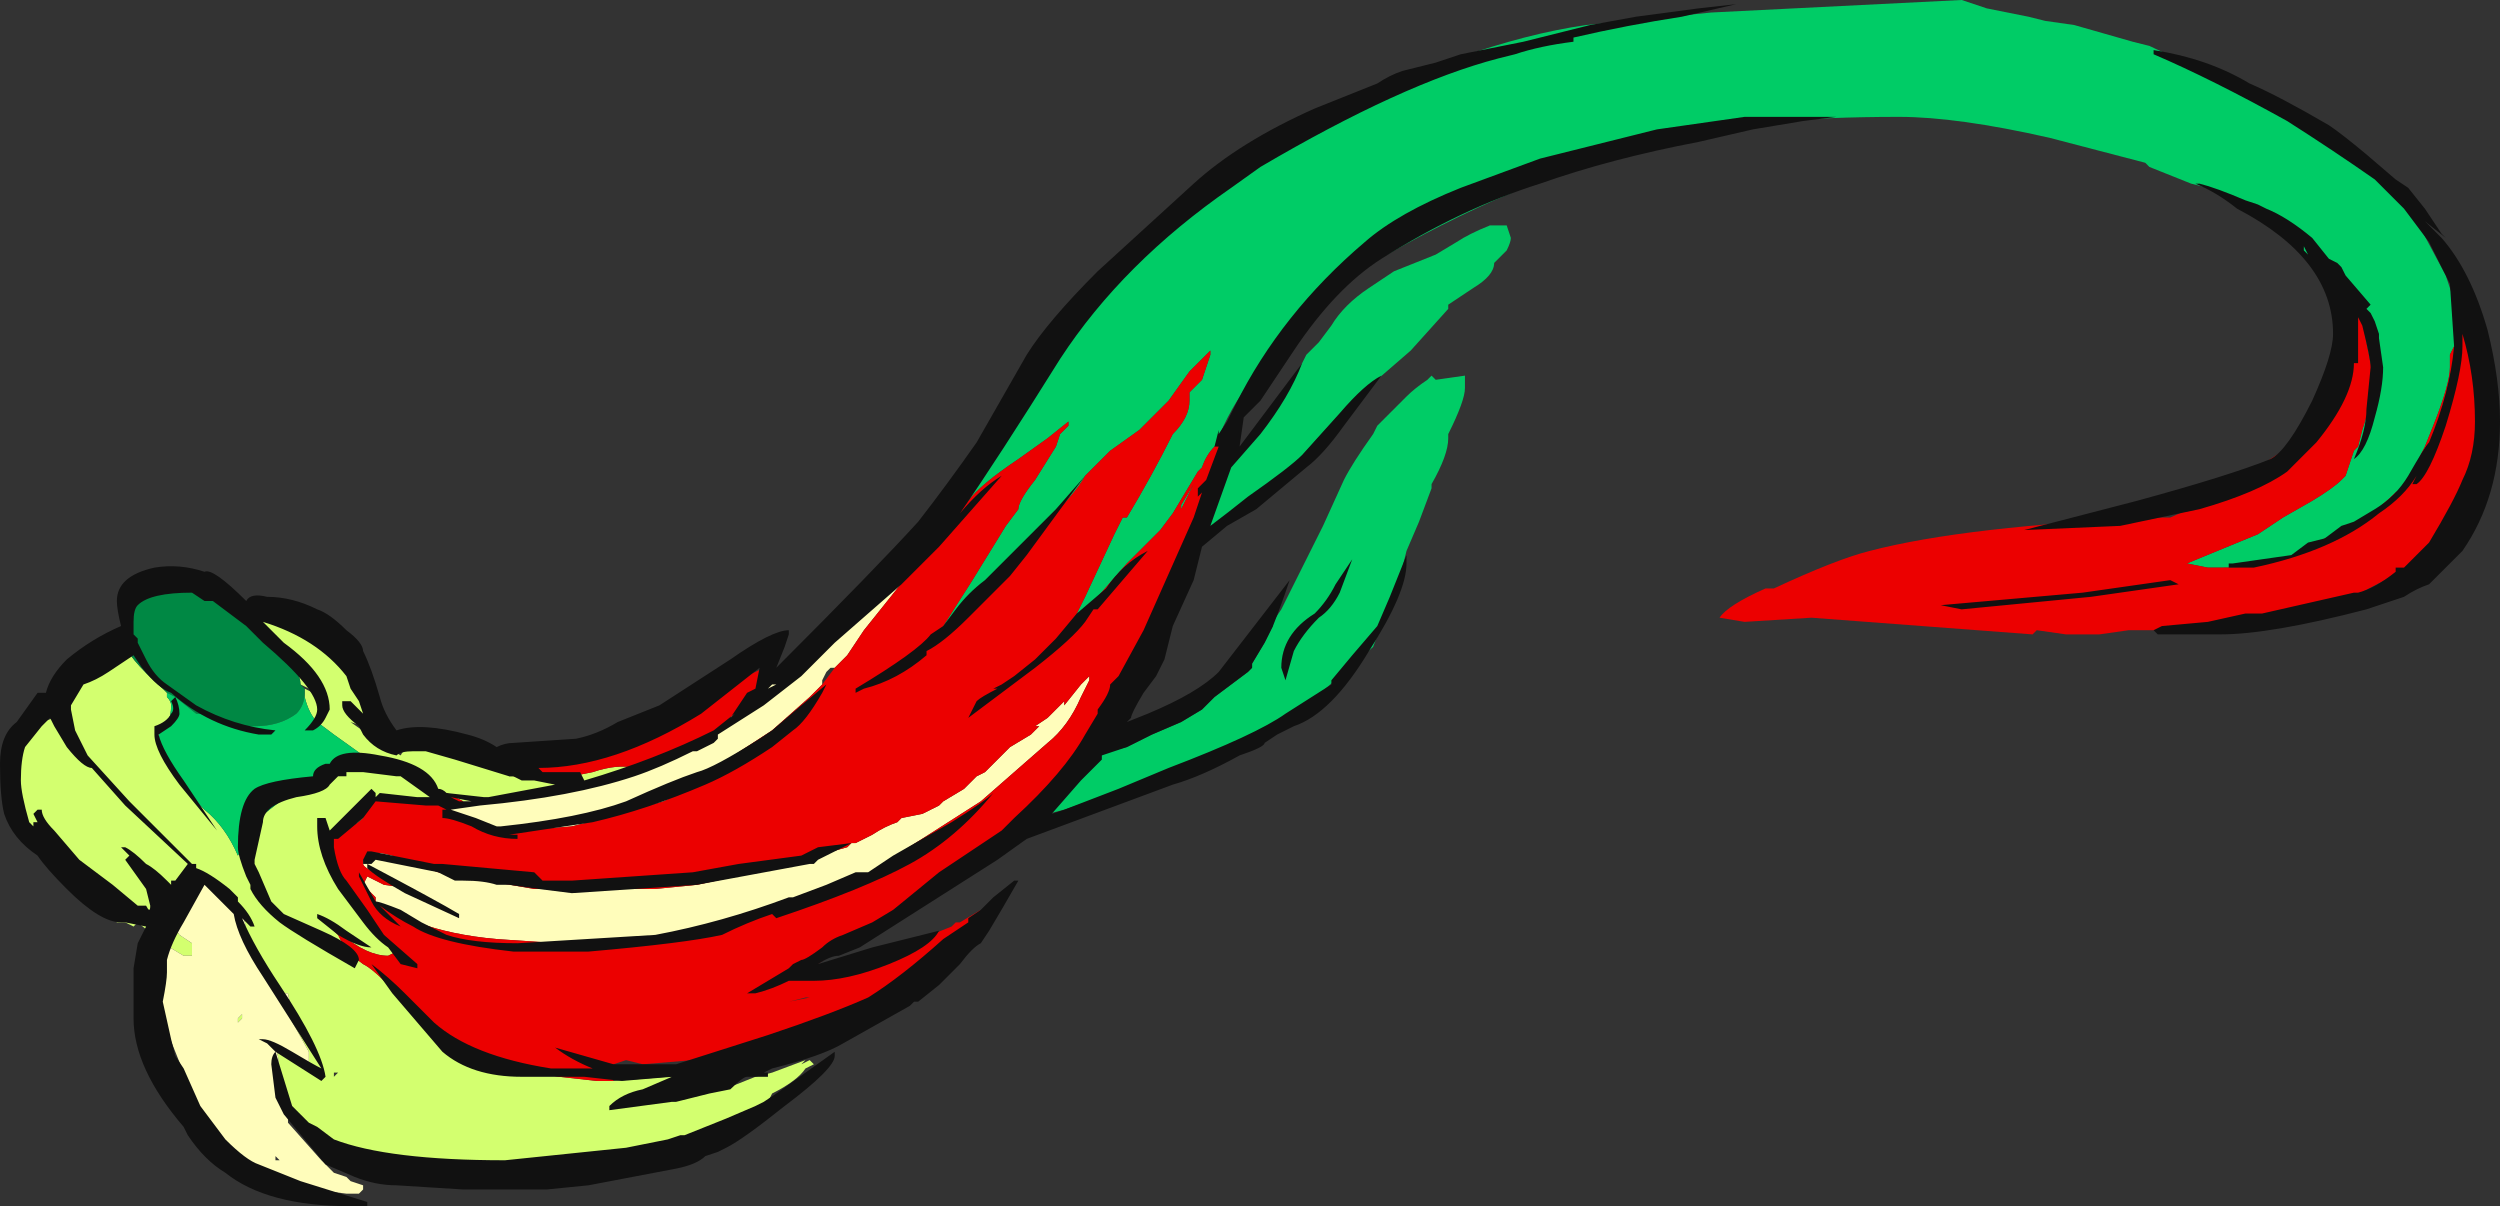 <?xml version="1.0" encoding="UTF-8" standalone="no"?>
<svg xmlns:ffdec="https://www.free-decompiler.com/flash" xmlns:xlink="http://www.w3.org/1999/xlink" ffdec:objectType="frame" height="101.15px" width="209.65px" xmlns="http://www.w3.org/2000/svg">
  <rect width="100%" height="100%" fill="#333333" stroke="none"/>
  <g transform="matrix(1.0, 0.0, 0.0, 1.0, 68.6, 41.65)">
    <use ffdec:characterId="789" height="14.45" transform="matrix(7.0, 0.0, 0.0, 7.0, -68.6, -41.65)" width="29.95" xlink:href="#shape0"/>
  </g>
  <defs>
    <g id="shape0" transform="matrix(1.0, 0.0, 0.0, 1.0, 9.8, 5.95)">
      <path d="M-2.45 7.0 L-1.8 6.95 -1.75 6.95 -1.7 7.15 -1.0 7.05 -0.75 6.95 -0.55 6.9 -0.15 6.75 -0.2 6.8 -0.1 6.75 -0.05 6.8 -0.15 6.85 Q-0.25 7.0 -0.55 7.15 L-0.6 7.25 -1.35 7.65 -3.0 8.0 -5.15 7.95 -5.7 7.8 Q-5.95 7.8 -6.35 7.45 -6.4 7.35 -6.45 7.05 -6.45 6.7 -6.5 6.6 L-6.5 6.55 -6.4 6.65 -6.1 6.8 -6.1 6.65 -6.35 6.2 -6.3 6.2 -6.35 5.95 -6.45 5.95 -6.85 5.2 Q-6.9 4.8 -7.2 4.6 -7.55 4.5 -7.65 4.95 L-7.75 5.1 -7.65 5.25 -7.5 5.35 -7.5 5.5 -7.6 5.5 -7.85 5.35 -8.15 5.1 -8.2 5.15 -8.3 5.1 -8.4 5.1 -9.35 3.95 -9.45 4.0 -9.65 3.35 -9.5 2.8 -9.3 2.7 -9.15 2.65 -8.45 1.75 -8.3 1.75 Q-8.3 1.9 -7.85 2.3 L-7.8 2.35 -7.8 2.4 Q-7.75 2.45 -7.75 2.5 -7.75 2.75 -7.9 2.75 L-7.9 2.8 Q-7.9 3.05 -7.6 3.5 L-7.35 3.75 Q-7.1 3.95 -6.95 4.3 L-6.7 3.85 -6.25 3.5 -5.45 3.1 -5.8 2.85 -6.0 2.7 Q-6.1 2.6 -6.15 2.4 L-6.15 2.35 -6.15 2.3 -6.05 2.35 -6.1 2.3 -6.2 2.25 Q-6.2 2.1 -6.4 1.9 L-6.9 1.35 -5.9 1.8 -5.0 2.9 -5.6 2.7 -5.25 2.95 -5.0 3.1 Q-4.95 3.0 -4.85 3.0 L-3.8 3.25 -3.7 3.35 -3.65 3.35 -2.95 3.35 -2.7 3.3 Q-2.4 3.2 -2.2 3.25 L-2.3 3.35 -4.15 3.65 -4.25 3.65 -4.45 3.55 -4.7 3.65 -5.2 3.6 -5.35 3.65 -5.45 3.85 Q-5.6 4.0 -5.9 4.05 L-5.65 4.75 -5.05 5.45 -5.15 5.5 Q-5.4 5.5 -5.7 5.25 L-5.85 5.15 -5.75 5.25 -5.65 5.45 -5.45 5.6 Q-5.35 5.65 -5.2 5.8 L-4.6 6.45 -3.7 6.85 -3.1 6.95 -2.65 7.0 -2.6 7.0 -2.45 7.0 M-3.15 7.05 L-3.15 7.05 M-8.15 4.3 L-8.15 4.3 M-6.9 6.25 L-6.95 6.3 -6.95 6.25 -6.9 6.2 -6.9 6.25 M-5.8 6.95 L-5.75 6.9 -5.8 6.9 -5.8 6.95 M-5.8 7.0 L-5.8 7.0" fill="#d3ff6f" fill-rule="evenodd" stroke="none"/>
      <path d="M-6.35 7.45 L-6.35 7.5 -5.95 7.95 -5.8 8.1 -5.65 8.15 -5.6 8.2 -5.45 8.25 -5.45 8.3 -5.5 8.35 -5.65 8.35 -6.05 8.3 -6.9 7.95 Q-7.25 7.8 -7.5 7.15 L-7.9 6.15 -7.85 5.35 -7.6 5.5 -7.5 5.5 -7.5 5.35 -7.65 5.25 -7.75 5.1 -7.65 4.95 Q-7.55 4.5 -7.2 4.6 -6.9 4.8 -6.85 5.2 L-6.45 5.95 -6.35 5.95 -6.3 6.2 -6.35 6.2 -6.1 6.65 -6.1 6.8 -6.4 6.65 -6.5 6.55 -6.5 6.6 Q-6.45 6.7 -6.45 7.05 -6.4 7.35 -6.35 7.45 M-0.9 2.5 L1.25 0.7 0.95 1.1 0.55 1.6 0.35 1.9 0.2 2.05 0.15 2.05 0.1 2.1 0.05 2.2 0.05 2.25 -0.1 2.4 -0.55 2.8 -1.7 3.55 -1.75 3.6 -1.85 3.65 -2.75 3.9 -2.95 3.95 -3.55 4.0 -3.9 3.95 -4.45 3.8 -4.5 3.8 -4.45 3.75 -4.3 3.7 -4.25 3.65 -4.15 3.65 -2.3 3.35 -2.2 3.25 -1.9 3.2 -1.85 3.15 -1.35 2.9 Q-1.2 2.8 -0.95 2.55 L-0.9 2.5 M1.0 3.85 L1.25 3.8 1.45 3.7 1.5 3.65 1.75 3.5 1.9 3.35 2.0 3.3 2.3 3.0 2.55 2.85 2.65 2.75 2.6 2.75 2.75 2.65 2.95 2.45 2.95 2.5 3.15 2.25 3.25 2.15 3.25 2.2 3.15 2.4 Q3.0 2.75 2.75 2.95 L1.95 3.65 0.15 4.8 -2.35 5.4 -3.85 5.3 Q-4.4 5.25 -4.8 5.1 -5.1 5.0 -5.3 4.85 L-5.3 4.8 -5.45 4.65 -5.4 4.55 -5.2 4.65 -4.85 4.7 -5.2 4.55 Q-5.45 4.45 -5.45 4.4 -5.45 4.2 -5.1 4.3 L-4.55 4.5 -3.4 4.7 -1.95 4.7 -1.45 4.65 -0.75 4.5 0.35 4.2 0.4 4.15 0.45 4.15 0.65 4.05 Q0.8 3.95 0.95 3.9 L1.0 3.85 M-6.9 6.25 L-6.9 6.2 -6.95 6.25 -6.95 6.3 -6.9 6.25 M-6.5 7.9 L-6.45 7.95 -6.5 7.95 -6.5 7.9" fill="#fffdbb" fill-rule="evenodd" stroke="none"/>
      <path d="M-8.3 1.75 L-8.25 1.25 -7.75 1.1 -7.2 1.2 -6.9 1.35 -6.4 1.9 Q-6.2 2.1 -6.2 2.25 L-6.15 2.3 -6.15 2.35 Q-6.15 2.5 -6.25 2.6 -6.45 2.75 -6.75 2.75 -7.1 2.75 -7.2 2.65 -7.35 2.6 -7.45 2.6 L-7.7 2.4 -7.8 2.35 -7.85 2.3 Q-8.3 1.9 -8.3 1.75" fill="#008844" fill-rule="evenodd" stroke="none"/>
      <path d="M1.5 0.45 L3.35 -2.45 5.55 -4.3 7.65 -5.25 Q8.5 -5.55 9.2 -5.65 L10.7 -5.8 13.7 -5.95 14.0 -5.85 14.5 -5.75 14.7 -5.7 15.05 -5.65 15.75 -5.45 15.95 -5.4 16.8 -5.0 Q18.8 -4.1 18.8 -3.7 L19.1 -3.4 19.5 -2.65 19.6 -2.35 19.6 -2.3 19.6 -1.8 19.55 -1.7 19.55 -1.55 Q19.55 -1.35 19.35 -0.85 L19.25 -0.6 19.1 -0.3 19.05 -0.15 18.9 -0.05 Q18.55 0.3 18.05 0.5 17.6 0.85 16.8 0.85 L16.65 0.85 16.4 0.8 17.25 0.45 17.55 0.25 17.9 0.05 Q18.15 -0.1 18.25 -0.2 L18.3 -0.25 18.4 -0.55 18.45 -0.6 18.5 -0.8 Q18.65 -1.25 18.65 -1.35 L18.5 -2.1 18.4 -2.25 17.4 -3.4 16.65 -3.7 16.45 -3.75 15.95 -3.95 15.9 -4.0 14.75 -4.3 Q13.65 -4.55 12.95 -4.55 11.25 -4.55 9.85 -4.3 L8.1 -3.55 Q7.3 -3.2 6.3 -2.6 L5.2 -1.4 Q4.95 -1.1 4.75 -0.6 4.65 -0.5 4.6 -0.35 L4.55 -0.3 4.25 0.2 4.1 0.4 3.7 0.8 3.0 1.6 3.2 1.2 3.55 0.45 3.65 0.25 3.7 0.25 Q4.0 -0.25 4.25 -0.75 4.45 -0.95 4.45 -1.15 L4.45 -1.25 4.6 -1.4 4.7 -1.7 4.7 -1.75 4.45 -1.5 4.2 -1.15 3.85 -0.8 3.5 -0.55 3.2 -0.25 Q3.1 -0.05 2.6 0.45 L1.5 1.55 1.85 1.0 2.25 0.35 2.4 0.15 Q2.4 0.05 2.6 -0.2 L2.85 -0.6 2.9 -0.75 3.0 -0.85 3.0 -0.9 2.75 -0.7 2.4 -0.45 Q1.95 -0.15 1.8 0.05 L1.5 0.45 M4.85 -0.65 L5.0 -0.45 5.7 -1.4 Q5.7 -1.45 5.8 -1.6 L5.85 -1.7 6.0 -1.85 6.15 -2.05 Q6.3 -2.3 6.6 -2.5 L6.9 -2.7 7.4 -2.9 7.65 -3.05 Q7.8 -3.15 8.05 -3.25 L8.25 -3.25 8.3 -3.1 Q8.3 -3.05 8.25 -2.95 L8.1 -2.8 Q8.1 -2.65 7.85 -2.5 L7.55 -2.3 7.55 -2.25 7.1 -1.75 6.35 -1.1 5.4 -0.05 4.75 0.45 4.3 0.85 4.85 -0.65 M2.95 3.25 L3.5 3.05 3.7 3.0 4.0 2.85 4.35 2.7 4.6 2.55 4.75 2.4 5.15 2.1 5.2 2.05 5.2 2.0 5.35 1.75 5.45 1.55 5.45 1.5 5.55 1.35 6.05 0.35 6.3 -0.2 Q6.4 -0.4 6.65 -0.75 L6.7 -0.85 7.05 -1.2 Q7.15 -1.3 7.3 -1.4 L7.35 -1.45 7.4 -1.4 7.75 -1.45 7.75 -1.3 Q7.75 -1.15 7.55 -0.75 L7.55 -0.7 Q7.55 -0.5 7.35 -0.15 L7.35 -0.1 7.2 0.3 7.05 0.65 7.0 0.85 6.65 1.8 5.85 2.5 4.4 3.25 2.95 3.75 2.35 3.9 2.95 3.25 M5.6 -1.4 L5.6 -1.4 M4.55 -0.25 L4.5 -0.15 4.35 0.1 4.35 0.15 4.55 -0.25 M8.45 -3.3 L8.45 -3.3 M6.65 -2.35 L6.65 -2.35 M0.95 3.9 L1.0 3.85 0.95 3.9 M-6.15 2.35 L-6.15 2.4 Q-6.1 2.6 -6.0 2.7 L-5.8 2.85 -5.45 3.1 -6.25 3.5 -6.7 3.85 -6.95 4.3 Q-7.1 3.95 -7.35 3.75 L-7.6 3.5 Q-7.9 3.05 -7.9 2.8 L-7.9 2.75 Q-7.75 2.75 -7.75 2.5 -7.75 2.45 -7.8 2.4 L-7.8 2.35 -7.7 2.4 -7.45 2.6 Q-7.35 2.6 -7.2 2.65 -7.1 2.75 -6.75 2.75 -6.45 2.75 -6.25 2.6 -6.15 2.5 -6.15 2.35" fill="#00cc66" fill-rule="evenodd" stroke="none"/>
      <path d="M19.6 -2.35 L19.75 -1.95 19.95 -0.6 19.25 0.75 18.1 1.35 16.05 1.6 15.7 1.6 15.35 1.65 14.95 1.65 14.6 1.6 14.55 1.65 11.9 1.45 11.1 1.5 10.8 1.45 Q10.9 1.3 11.35 1.1 L11.45 1.1 Q12.2 0.75 12.6 0.65 13.75 0.35 16.05 0.25 L16.2 0.25 16.65 0.05 18.15 -0.95 18.4 -2.25 18.5 -2.1 18.65 -1.35 Q18.65 -1.25 18.5 -0.8 L18.45 -0.6 18.4 -0.55 18.3 -0.25 18.25 -0.2 Q18.15 -0.1 17.9 0.05 L17.55 0.25 17.25 0.45 16.4 0.8 16.65 0.85 16.8 0.85 Q17.6 0.85 18.05 0.5 18.55 0.3 18.9 -0.05 L19.05 -0.15 19.1 -0.3 19.25 -0.6 19.35 -0.85 Q19.55 -1.35 19.55 -1.55 L19.55 -1.7 19.6 -1.8 19.6 -2.3 19.6 -2.35 M4.75 -0.6 L4.85 -0.7 4.85 -0.65 4.3 0.85 4.0 1.4 3.85 1.75 3.45 2.5 2.95 3.25 2.35 3.9 0.15 5.5 -0.25 5.75 1.1 5.35 1.6 5.15 1.65 5.1 1.7 5.1 1.95 4.95 1.7 5.25 0.6 6.05 -0.55 6.6 -1.5 6.75 -2.1 6.8 -2.3 6.75 -2.45 6.8 -2.5 6.8 -2.45 7.0 -2.6 7.0 -2.65 7.0 -3.1 6.95 -3.7 6.85 -4.6 6.45 -5.2 5.8 Q-5.35 5.65 -5.45 5.6 L-5.65 5.45 -5.75 5.25 -5.85 5.15 -5.7 5.25 Q-5.4 5.5 -5.15 5.5 L-5.05 5.45 -5.65 4.75 -5.9 4.05 Q-5.6 4.0 -5.45 3.85 L-5.35 3.65 -5.2 3.6 -4.7 3.65 -4.45 3.55 -4.25 3.65 -4.3 3.7 -4.45 3.75 -4.5 3.8 -4.45 3.8 -3.9 3.95 -3.55 4.0 -2.95 3.95 -2.75 3.9 -1.85 3.65 -1.75 3.6 -1.7 3.55 -0.55 2.8 -0.1 2.4 0.05 2.25 0.2 2.05 0.35 1.9 0.55 1.6 0.95 1.1 1.25 0.7 1.5 0.45 1.8 0.05 Q1.95 -0.15 2.4 -0.45 L2.75 -0.7 3.0 -0.9 3.0 -0.85 2.9 -0.75 2.85 -0.6 2.6 -0.2 Q2.4 0.05 2.4 0.15 L2.25 0.35 1.85 1.0 1.5 1.55 2.6 0.45 Q3.1 -0.05 3.2 -0.25 L3.5 -0.55 3.85 -0.8 4.2 -1.15 4.45 -1.5 4.7 -1.75 4.7 -1.7 4.6 -1.4 4.45 -1.25 4.45 -1.15 Q4.45 -0.95 4.25 -0.75 4.0 -0.25 3.7 0.25 L3.65 0.25 3.55 0.45 3.2 1.2 3.0 1.6 3.7 0.8 4.1 0.4 4.25 0.2 4.55 -0.3 4.6 -0.35 Q4.65 -0.5 4.75 -0.6 M-3.65 3.35 L-3.25 3.15 -0.75 2.1 -0.65 2.05 -0.75 2.35 -0.9 2.5 -0.95 2.55 Q-1.2 2.8 -1.35 2.9 L-1.85 3.15 -1.9 3.2 -2.2 3.25 Q-2.4 3.2 -2.7 3.3 L-2.95 3.35 -3.65 3.35 M4.55 -0.25 L4.35 0.15 4.35 0.1 4.5 -0.15 4.55 -0.25 M0.95 3.9 Q0.8 3.95 0.65 4.05 L0.45 4.15 0.4 4.15 0.35 4.2 -0.75 4.5 -1.45 4.65 -1.95 4.7 -3.4 4.7 -4.55 4.5 -5.1 4.3 Q-5.45 4.2 -5.45 4.4 -5.45 4.45 -5.2 4.55 L-4.85 4.7 -5.2 4.65 -5.4 4.55 -5.45 4.65 -5.3 4.8 -5.3 4.85 Q-5.1 5.0 -4.8 5.1 -4.4 5.25 -3.85 5.3 L-2.35 5.4 0.15 4.8 1.95 3.65 2.75 2.95 Q3.0 2.75 3.15 2.4 L3.25 2.2 3.25 2.15 3.15 2.25 2.95 2.5 2.95 2.45 2.75 2.65 2.6 2.75 2.65 2.75 2.55 2.85 2.3 3.0 2.0 3.3 1.9 3.35 1.75 3.5 1.5 3.65 1.45 3.7 1.25 3.8 1.0 3.85 0.95 3.9 M1.05 5.55 L1.05 5.55 M-0.1 6.0 L-0.35 6.05 -0.15 6.0 -0.1 6.0 M-0.15 5.4 L-0.15 5.4 M-1.15 6.0 L-1.15 6.0" fill="#ec0000" fill-rule="evenodd" stroke="none"/>
      <path d="M4.95 -3.7 Q3.65 -2.8 2.9 -1.65 2.15 -0.45 1.7 0.2 1.95 -0.1 2.2 -0.25 L1.45 0.6 1.0 1.05 0.2 1.75 -0.2 2.15 -0.65 2.5 -1.2 2.85 -1.2 2.9 -1.25 2.95 -1.45 3.05 -1.5 3.05 Q-1.9 3.25 -2.2 3.35 -2.95 3.6 -4.05 3.7 L-4.4 3.75 -4.1 3.85 -3.85 3.95 -3.8 3.95 Q-2.85 3.85 -2.3 3.65 -1.75 3.4 -1.45 3.3 -1.25 3.25 -0.7 2.9 L-0.55 2.8 -0.2 2.5 0.1 2.25 0.05 2.35 Q-0.15 2.7 -0.3 2.8 L-0.55 3.0 Q-1.0 3.3 -1.35 3.45 -2.05 3.75 -2.7 3.9 L-3.7 4.05 -3.6 4.05 -3.6 4.1 Q-3.9 4.1 -4.15 3.95 -4.4 3.85 -4.5 3.85 L-4.5 3.75 -4.45 3.75 -4.55 3.7 -4.7 3.7 -5.3 3.65 -5.45 3.85 -5.75 4.1 -5.8 4.1 -5.8 4.2 Q-5.75 4.5 -5.65 4.6 L-5.4 4.95 -5.2 5.25 -4.8 5.6 -4.8 5.65 -5.0 5.6 -5.15 5.4 Q-5.3 5.3 -5.45 5.1 L-5.75 4.7 Q-6.0 4.3 -6.0 3.95 L-6.0 3.85 -5.9 3.85 -5.85 4.0 -5.35 3.5 -5.3 3.55 -5.3 3.6 -5.25 3.55 -4.8 3.6 -4.65 3.6 -5.0 3.35 -5.05 3.35 -5.45 3.3 -5.65 3.3 -5.65 3.35 Q-5.7 3.35 -5.75 3.35 L-5.85 3.45 Q-5.9 3.55 -6.25 3.6 -6.65 3.7 -6.65 3.9 L-6.75 4.35 -6.75 4.4 -6.7 4.5 -6.55 4.85 -6.4 5.0 -5.95 5.2 Q-5.5 5.4 -5.5 5.55 L-5.55 5.65 Q-6.25 5.25 -6.45 5.1 -6.7 4.9 -6.8 4.7 L-6.8 4.65 -6.85 4.55 Q-6.95 4.3 -6.95 4.2 -6.95 3.65 -6.75 3.5 -6.6 3.4 -6.05 3.35 -6.05 3.25 -5.9 3.2 L-5.85 3.2 Q-5.75 3.0 -5.25 3.1 -4.65 3.2 -4.55 3.5 -4.5 3.5 -4.45 3.55 L-4.0 3.6 -3.95 3.6 -3.15 3.45 -3.4 3.4 -3.55 3.4 -3.65 3.35 -3.7 3.35 -4.35 3.15 -4.7 3.05 -4.85 3.05 Q-5.0 3.05 -5.05 3.1 -5.3 3.05 -5.45 2.85 L-5.5 2.75 Q-5.7 2.6 -5.7 2.5 L-5.7 2.45 -5.6 2.45 -5.45 2.6 -5.5 2.45 -5.6 2.3 -5.65 2.15 Q-6.0 1.7 -6.65 1.5 L-6.4 1.75 Q-5.85 2.15 -5.85 2.55 L-5.9 2.65 Q-5.95 2.75 -6.05 2.8 L-6.15 2.8 Q-6.0 2.65 -6.0 2.55 -6.0 2.3 -6.65 1.75 L-6.85 1.55 -7.25 1.25 -7.35 1.25 -7.5 1.15 Q-8.0 1.15 -8.15 1.3 -8.2 1.35 -8.2 1.5 L-8.2 1.65 -8.15 1.7 -8.15 1.75 -8.05 1.95 Q-7.95 2.15 -7.8 2.25 L-7.45 2.5 Q-7.0 2.75 -6.5 2.8 L-6.55 2.85 -6.7 2.85 Q-7.3 2.75 -7.75 2.35 -7.9 2.3 -8.1 2.05 L-8.2 1.9 -8.5 2.1 Q-8.65 2.2 -8.8 2.25 L-8.95 2.5 -8.95 2.55 -8.9 2.8 -8.75 3.1 -8.25 3.65 -7.5 4.4 -7.45 4.4 -7.45 4.45 Q-7.3 4.5 -7.05 4.7 L-6.95 4.8 -6.95 4.85 Q-6.8 5.0 -6.75 5.15 L-6.8 5.15 -6.9 5.05 Q-6.75 5.4 -6.45 5.85 -5.95 6.6 -5.9 6.95 L-5.95 7.0 -6.5 6.65 -6.3 7.3 -6.1 7.5 -6.0 7.55 -5.8 7.7 Q-5.15 7.95 -3.75 7.95 L-2.3 7.8 -1.8 7.7 -1.65 7.65 -1.6 7.65 -1.1 7.45 -0.75 7.3 -0.65 7.25 -0.5 7.15 0.2 6.65 0.2 6.7 Q0.2 6.85 -0.4 7.3 -0.9 7.7 -1.1 7.8 L-1.2 7.85 -1.35 7.9 Q-1.45 8.0 -1.7 8.05 L-2.75 8.25 -3.25 8.3 -4.25 8.3 -5.05 8.25 Q-5.3 8.25 -5.55 8.15 L-5.9 8.0 -6.4 7.4 -6.5 7.2 -6.55 6.8 Q-6.55 6.7 -6.5 6.65 L-6.6 6.55 -6.7 6.5 -6.65 6.5 Q-6.55 6.5 -6.3 6.65 -6.05 6.8 -5.95 6.85 L-6.65 5.75 Q-6.95 5.3 -7.0 5.0 L-7.35 4.65 -7.6 5.1 Q-7.75 5.35 -7.8 5.55 L-7.8 5.7 Q-7.8 5.8 -7.85 6.05 L-7.75 6.5 -7.7 6.7 -7.6 6.85 -7.4 7.3 -7.1 7.7 Q-6.85 7.95 -6.7 8.0 L-6.2 8.2 -5.4 8.45 -5.4 8.5 -5.6 8.5 Q-6.6 8.5 -7.1 8.1 -7.35 7.95 -7.55 7.65 L-7.6 7.55 Q-8.2 6.85 -8.2 6.25 L-8.2 5.65 -8.15 5.35 -8.05 5.15 -8.3 5.1 -8.35 5.1 Q-8.6 5.1 -9.0 4.7 -9.25 4.45 -9.35 4.3 -9.65 4.1 -9.75 3.8 -9.8 3.6 -9.8 3.2 -9.8 2.85 -9.6 2.7 L-9.35 2.35 Q-9.3 2.35 -9.25 2.35 -9.2 2.15 -9.0 1.95 -8.7 1.7 -8.35 1.55 -8.4 1.35 -8.4 1.25 -8.4 0.95 -7.95 0.85 -7.65 0.8 -7.35 0.9 -7.25 0.85 -6.85 1.25 -6.8 1.15 -6.6 1.2 -6.3 1.2 -6.0 1.35 -5.85 1.4 -5.65 1.6 -5.45 1.75 -5.45 1.85 -5.35 2.05 -5.25 2.4 -5.2 2.6 -5.05 2.8 -4.75 2.7 -4.2 2.85 -4.0 2.9 -3.85 3.0 -3.75 2.95 -3.65 2.95 L-2.9 2.9 Q-2.65 2.85 -2.4 2.7 L-1.9 2.5 -1.05 1.95 Q-0.55 1.6 -0.35 1.6 L-0.35 1.65 -0.4 1.8 -0.5 2.05 Q0.7 0.85 1.2 0.3 1.55 -0.15 1.9 -0.65 L2.5 -1.7 Q2.75 -2.1 3.35 -2.7 L4.5 -3.75 Q5.05 -4.25 5.95 -4.65 L6.7 -4.95 Q6.85 -5.05 7.0 -5.1 L7.4 -5.2 7.7 -5.3 8.45 -5.45 9.25 -5.65 9.8 -5.75 10.55 -5.85 11.0 -5.9 10.35 -5.75 Q9.7 -5.65 9.05 -5.5 L9.05 -5.45 Q8.65 -5.4 8.35 -5.3 L8.15 -5.25 Q7.0 -4.95 5.3 -3.95 L4.95 -3.7 M3.2 -0.25 L3.05 -0.05 2.5 0.7 2.3 0.95 Q2.15 1.1 1.8 1.45 1.5 1.75 1.3 1.85 L1.3 1.9 Q0.95 2.2 0.55 2.3 L0.45 2.35 0.45 2.3 Q1.2 1.85 1.35 1.65 L1.5 1.55 1.65 1.35 Q1.8 1.15 2.0 1.0 L2.85 0.15 3.2 -0.25 M5.1 -0.95 L5.05 -0.6 5.8 -1.6 Q5.65 -1.2 5.3 -0.75 L4.95 -0.35 4.7 0.35 Q4.9 0.2 5.15 0.0 5.65 -0.35 5.8 -0.5 L6.25 -1.0 Q6.55 -1.35 6.75 -1.45 L6.3 -0.85 Q6.05 -0.5 5.85 -0.35 L5.25 0.15 4.9 0.35 4.6 0.6 4.5 1.0 4.25 1.55 4.15 1.95 4.05 2.15 3.9 2.35 Q3.75 2.6 3.75 2.65 L3.7 2.7 3.95 2.6 Q4.55 2.35 4.8 2.1 L5.65 1.0 Q5.55 1.3 5.45 1.55 L5.35 1.75 5.2 2.0 5.2 2.05 5.15 2.1 4.75 2.4 4.6 2.55 4.35 2.7 4.0 2.85 3.7 3.0 3.4 3.1 3.4 3.15 3.15 3.4 2.8 3.8 2.95 3.75 3.6 3.5 4.2 3.25 Q5.25 2.85 5.6 2.6 L6.15 2.25 6.15 2.2 6.4 1.9 6.7 1.55 6.85 1.2 7.05 0.7 7.05 0.8 Q7.05 1.15 6.6 1.85 6.15 2.6 5.7 2.75 5.6 2.8 5.5 2.85 L5.35 2.95 Q5.35 3.0 5.05 3.1 4.6 3.35 4.25 3.45 L2.5 4.1 2.15 4.35 0.5 5.4 0.25 5.5 Q0.15 5.5 0.0 5.6 L0.65 5.4 1.45 5.2 Q1.35 5.4 0.85 5.6 0.35 5.8 -0.05 5.8 L-0.35 5.8 Q-0.55 5.9 -0.75 5.95 L-0.85 5.95 -0.35 5.65 -0.3 5.6 -0.2 5.55 Q-0.15 5.55 0.05 5.4 0.15 5.3 0.3 5.25 L0.65 5.1 0.9 4.95 1.45 4.5 2.2 4.0 2.35 3.85 Q2.95 3.3 3.2 2.85 L3.35 2.6 3.35 2.55 Q3.5 2.35 3.5 2.25 L3.6 2.15 3.9 1.6 4.5 0.25 4.6 -0.05 4.55 0.0 4.55 -0.1 4.65 -0.2 4.8 -0.6 4.75 -0.6 4.8 -0.8 4.8 -0.75 4.9 -0.9 5.0 -1.1 Q5.55 -2.2 6.55 -3.05 6.95 -3.4 7.7 -3.7 L8.65 -4.05 10.05 -4.4 11.1 -4.55 12.2 -4.55 11.8 -4.5 11.2 -4.4 10.55 -4.25 Q9.5 -4.05 8.65 -3.75 7.7 -3.45 6.75 -2.85 6.2 -2.5 5.7 -1.75 L5.3 -1.15 5.1 -0.95 M6.0 -1.85 L6.0 -1.85 M16.0 -5.35 Q16.65 -5.25 17.15 -4.95 17.5 -4.8 18.1 -4.45 18.25 -4.35 18.55 -4.1 L18.9 -3.8 19.05 -3.7 19.25 -3.45 19.45 -3.15 19.5 -3.1 19.25 -3.3 19.45 -3.1 Q19.8 -2.7 20.0 -2.0 20.15 -1.4 20.15 -0.9 20.15 0.0 19.7 0.65 L19.3 1.05 Q19.15 1.1 19.0 1.2 L18.55 1.35 Q17.4 1.65 16.8 1.65 L16.05 1.65 16.0 1.6 16.1 1.55 16.65 1.5 17.1 1.4 17.3 1.4 18.4 1.15 18.45 1.15 Q18.65 1.1 18.9 0.9 L18.9 0.85 19.0 0.85 19.3 0.55 Q19.6 0.05 19.7 -0.2 19.85 -0.5 19.85 -0.9 19.85 -1.45 19.7 -1.95 L19.7 -1.8 Q19.7 -1.5 19.5 -0.85 19.3 -0.25 19.15 -0.15 L19.1 -0.15 19.15 -0.25 Q19.0 0.0 18.7 0.2 18.15 0.65 17.2 0.85 L16.9 0.85 16.9 0.8 16.95 0.8 17.65 0.7 17.85 0.55 18.05 0.5 18.25 0.35 18.4 0.3 18.65 0.15 Q18.9 0.0 19.05 -0.25 19.25 -0.6 19.3 -0.65 19.55 -1.25 19.6 -1.8 L19.55 -2.55 19.3 -3.05 19.0 -3.45 18.65 -3.8 Q18.15 -4.15 17.6 -4.5 16.7 -5.0 16.0 -5.3 L16.0 -5.35 M16.5 -3.75 L16.55 -3.75 Q16.75 -3.7 17.1 -3.55 L17.25 -3.5 17.35 -3.45 Q17.6 -3.35 17.9 -3.1 L18.1 -2.85 18.2 -2.8 18.25 -2.75 18.3 -2.65 18.6 -2.3 18.55 -2.25 18.6 -2.2 18.65 -2.1 18.7 -1.95 18.7 -1.9 18.75 -1.55 Q18.75 -1.3 18.65 -0.95 18.55 -0.55 18.4 -0.45 18.55 -0.8 18.55 -1.05 L18.6 -1.55 Q18.6 -1.65 18.5 -2.05 L18.45 -2.15 18.45 -1.6 18.4 -1.6 Q18.4 -1.2 17.95 -0.65 L17.6 -0.3 Q17.25 -0.05 16.55 0.15 L15.6 0.35 14.45 0.4 15.8 0.05 Q16.9 -0.25 17.4 -0.45 17.6 -0.55 17.9 -1.15 18.15 -1.7 18.15 -1.95 18.15 -2.85 17.0 -3.45 16.75 -3.65 16.5 -3.75 M17.8 -2.95 L17.8 -3.0 17.85 -2.9 17.8 -2.95 M16.3 1.05 L15.25 1.2 13.7 1.35 13.45 1.3 15.15 1.15 16.2 1.0 16.3 1.05 M6.0 1.45 Q5.8 1.65 5.7 1.85 L5.6 2.2 5.55 2.05 Q5.55 1.65 5.95 1.4 6.1 1.25 6.2 1.05 L6.4 0.75 6.25 1.15 Q6.15 1.35 6.0 1.45 M3.3 1.35 L3.2 1.5 Q3.05 1.7 2.6 2.05 L1.8 2.65 1.9 2.45 Q1.95 2.4 2.15 2.3 L2.1 2.3 2.2 2.25 2.35 2.15 2.6 1.95 2.85 1.7 3.1 1.4 3.45 1.1 Q3.65 0.8 3.95 0.65 L3.35 1.35 3.3 1.35 M2.1 3.55 Q1.65 4.1 1.1 4.4 0.55 4.7 -0.5 5.05 L-0.55 5.0 Q-0.85 5.1 -1.15 5.25 -1.6 5.35 -2.75 5.45 L-3.65 5.45 Q-4.55 5.35 -4.85 5.15 -5.05 5.05 -5.25 4.9 L-5.0 5.15 Q-5.25 5.05 -5.35 4.85 L-5.5 4.55 -5.5 4.5 -5.3 4.85 Q-5.25 4.85 -5.0 4.95 L-4.75 5.1 -4.45 5.25 Q-4.15 5.35 -3.6 5.35 L-1.95 5.25 Q-1.15 5.1 -0.35 4.8 L-0.3 4.8 0.1 4.65 0.45 4.5 0.6 4.5 0.9 4.3 1.6 3.9 Q2.0 3.65 2.1 3.55 M1.8 5.05 L1.95 4.95 2.1 4.8 2.35 4.6 2.4 4.6 Q2.2 4.95 2.05 5.2 L1.95 5.35 Q1.85 5.4 1.7 5.6 L1.45 5.85 1.2 6.05 1.15 6.05 1.1 6.1 0.3 6.55 Q0.05 6.7 -0.55 6.85 L-0.65 6.9 -0.6 6.9 -0.6 6.95 -0.85 6.95 Q-0.9 6.95 -1.05 7.1 L-1.3 7.15 -1.7 7.25 -1.75 7.25 -2.5 7.35 -2.5 7.3 Q-2.35 7.15 -2.1 7.1 L-1.75 6.95 -2.35 7.0 -2.8 6.95 -3.55 6.95 Q-4.15 6.95 -4.5 6.65 L-5.1 5.95 -5.35 5.6 Q-5.15 5.75 -4.95 5.95 L-4.6 6.3 Q-4.15 6.7 -3.2 6.85 L-2.7 6.85 Q-2.95 6.75 -3.15 6.6 L-2.45 6.8 -1.7 6.8 -0.6 6.45 Q0.15 6.2 0.6 6.0 1.0 5.75 1.5 5.3 L1.8 5.1 1.8 5.05 M-2.8 3.4 Q-1.95 3.15 -1.25 2.8 L-1.0 2.6 -1.05 2.65 -0.85 2.35 -0.75 2.3 -0.7 2.05 -1.4 2.6 Q-2.45 3.25 -3.35 3.25 L-3.3 3.3 -2.85 3.3 -2.8 3.4 M-0.6 2.3 L-0.5 2.25 -0.55 2.25 -0.6 2.3 M-3.05 3.45 L-3.05 3.45 M-4.15 3.65 L-4.4 3.6 -4.3 3.65 -4.15 3.65 M-3.7 4.65 L-3.85 4.65 Q-4.0 4.6 -4.25 4.6 L-4.35 4.6 -4.55 4.5 -5.3 4.35 -5.35 4.4 -5.4 4.4 Q-4.55 4.85 -4.3 5.0 L-4.3 5.05 -4.95 4.75 Q-5.3 4.55 -5.4 4.45 L-5.4 4.4 -5.45 4.4 -5.45 4.35 -5.4 4.25 -5.35 4.25 -4.6 4.4 -4.5 4.4 -3.4 4.5 -3.3 4.6 -2.95 4.6 -1.5 4.5 -0.95 4.4 -0.2 4.3 0.0 4.2 0.4 4.15 0.0 4.35 -0.05 4.4 -0.1 4.4 -1.45 4.65 -2.95 4.75 -3.35 4.7 -3.7 4.65 M-4.45 3.75 L-4.45 3.75 M-4.55 3.6 L-4.55 3.6 M-5.35 5.4 Q-5.5 5.4 -5.75 5.25 L-6.0 5.05 -6.0 5.0 Q-5.85 5.05 -5.65 5.2 L-5.35 5.4 M-1.4 7.0 L-1.4 7.0 M-8.3 1.7 L-8.3 1.7 M-7.65 2.6 Q-7.65 2.65 -7.75 2.75 L-7.9 2.85 Q-7.85 3.05 -7.6 3.4 -7.3 3.85 -7.2 4.0 L-7.65 3.45 Q-7.95 3.05 -7.95 2.85 L-7.95 2.75 Q-7.8 2.7 -7.75 2.6 -7.7 2.55 -7.75 2.45 L-7.7 2.4 Q-7.65 2.5 -7.65 2.6 M-9.55 3.4 Q-9.55 3.55 -9.45 3.9 L-9.4 3.95 -9.4 3.9 -9.35 3.9 -9.4 3.8 -9.35 3.75 -9.3 3.75 Q-9.3 3.85 -9.15 4.0 L-8.85 4.35 -8.45 4.65 -8.15 4.9 -8.05 4.9 Q-8.0 5.0 -8.0 4.9 L-8.05 4.7 -8.3 4.35 -8.25 4.3 -8.35 4.2 -8.3 4.2 Q-8.2 4.25 -8.05 4.4 -7.95 4.45 -7.8 4.6 L-7.75 4.65 -7.75 4.6 -7.7 4.6 -7.55 4.4 -8.3 3.7 -8.7 3.25 Q-8.8 3.25 -9.0 3.0 L-9.15 2.75 -9.2 2.65 -9.3 2.75 -9.5 3.0 Q-9.55 3.15 -9.55 3.4 M-7.45 4.45 L-7.45 4.45" fill="#111111" fill-rule="evenodd" stroke="none"/>
    </g>
  </defs>
</svg>
